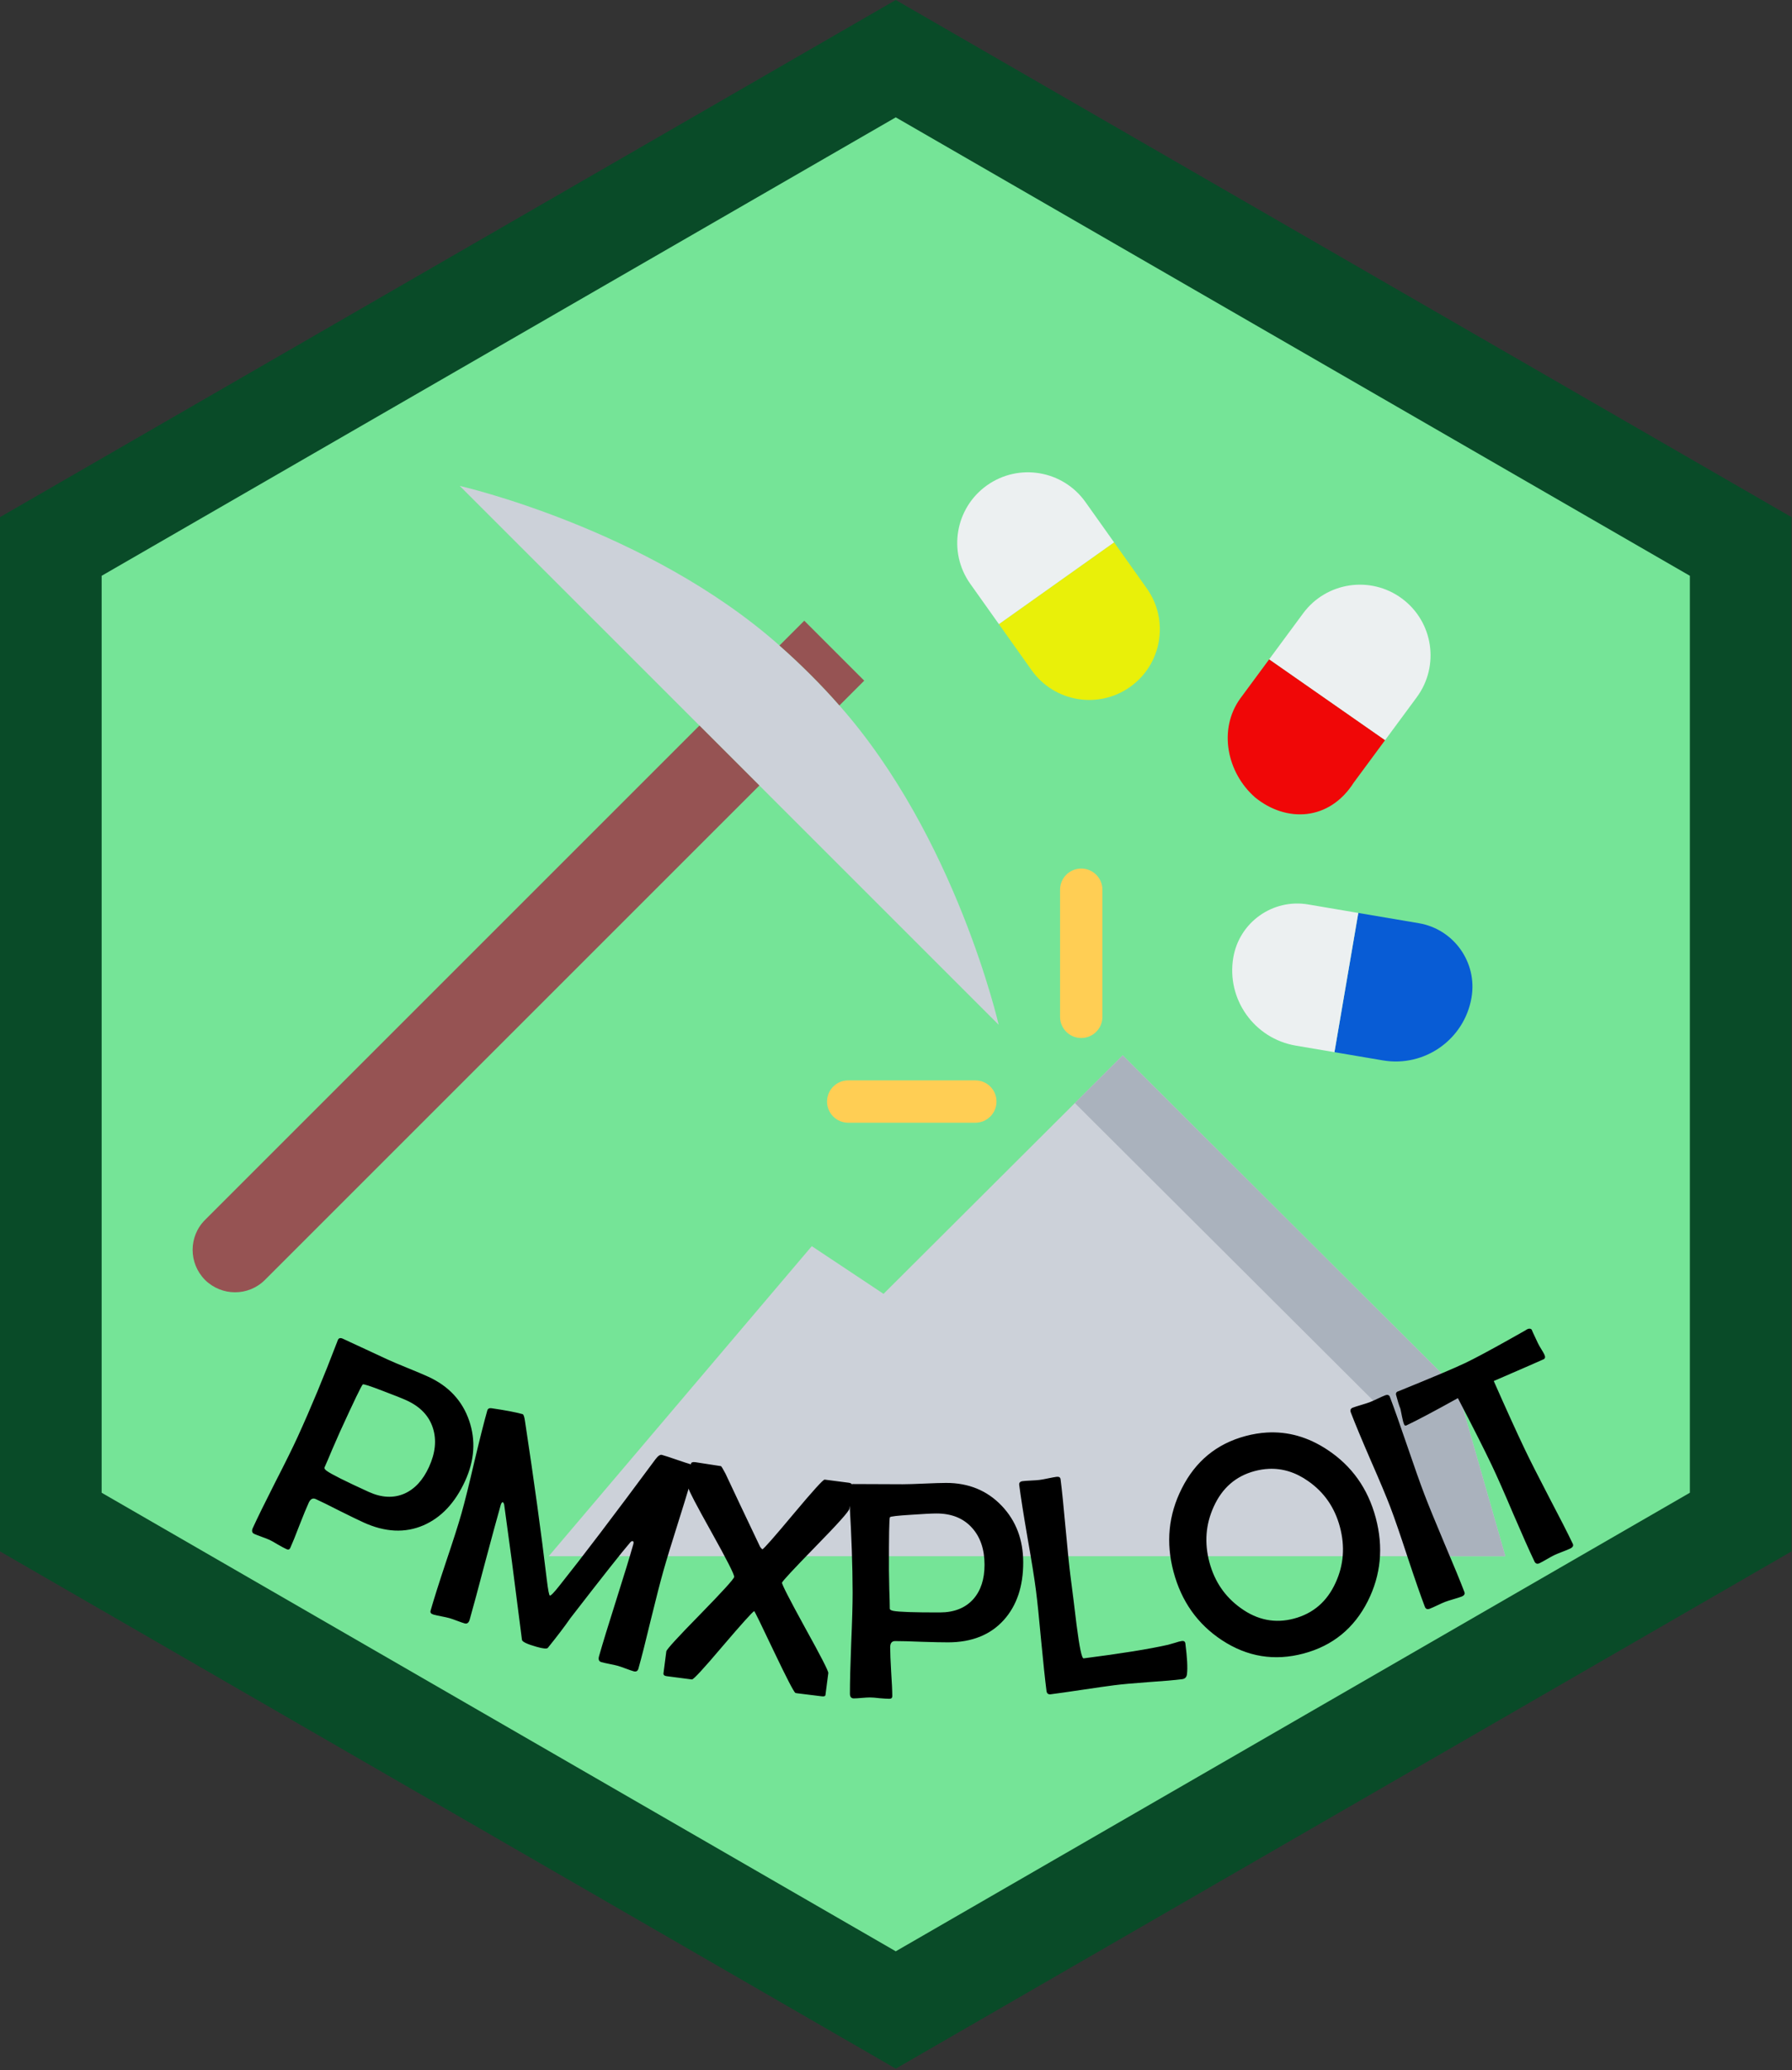 <?xml version="1.0" encoding="UTF-8" standalone="no"?>
<!-- Created with Inkscape (http://www.inkscape.org/) -->

<svg
   xmlns:dc="http://purl.org/dc/elements/1.1/"
   xmlns:cc="http://creativecommons.org/ns#"
   xmlns:rdf="http://www.w3.org/1999/02/22-rdf-syntax-ns#"
   xmlns:svg="http://www.w3.org/2000/svg"
   xmlns="http://www.w3.org/2000/svg"
   xmlns:sodipodi="http://sodipodi.sourceforge.net/DTD/sodipodi-0.dtd"
   xmlns:inkscape="http://www.inkscape.org/namespaces/inkscape"
   id="svg2"
   viewBox="0 0 670 774"
   version="1.1"
   inkscape:version="0.91 r13725"
   sodipodi:docname="pmxploit3.svg">
  <rect x="0" y="0" width="670" height="774" fill="#333333" stroke="none"/>
  <defs
     id="defs6358">
    <clipPath
       id="cpMjcuMDkyNnw4NDQuOTE0fDQ0Ni41MzF8NDAuMTg5NA==">
      <rect
         x="27.09"
         y="40.19"
         width="817.82"
         height="406.34"
         id="rect15" />
    </clipPath>
    <clipPath
       id="clipPath4321">
      <rect
         x="27.09"
         y="40.19"
         width="817.82"
         height="406.34"
         id="rect4323" />
    </clipPath>
    <clipPath
       id="clipPath4325">
      <rect
         x="27.09"
         y="40.19"
         width="817.82"
         height="406.34"
         id="rect4327" />
    </clipPath>
    <clipPath
       id="clipPath4329">
      <rect
         x="27.09"
         y="40.19"
         width="817.82"
         height="406.34"
         id="rect4331" />
    </clipPath>
    <clipPath
       id="clipPath4333">
      <rect
         x="27.09"
         y="40.19"
         width="817.82"
         height="406.34"
         id="rect4335" />
    </clipPath>
    <clipPath
       id="clipPath4337">
      <rect
         x="27.09"
         y="40.19"
         width="817.82"
         height="406.34"
         id="rect4339" />
    </clipPath>
    <clipPath
       id="cpNDQuNDE4OHw1ODkuNzk2fDUyMy40fDUuNDc5NDU=">
      <rect
         x="44.42"
         y="5.48"
         width="545.38"
         height="517.92"
         id="rect15-3" />
    </clipPath>
    <clipPath
       id="clipPath4833">
      <rect
         x="44.42"
         y="5.48"
         width="545.38"
         height="517.92"
         id="rect4835" />
    </clipPath>
    <clipPath
       id="clipPath4837">
      <rect
         x="44.42"
         y="5.48"
         width="545.38"
         height="517.92"
         id="rect4839" />
    </clipPath>
    <clipPath
       id="clipPath4841">
      <rect
         x="44.42"
         y="5.48"
         width="545.38"
         height="517.92"
         id="rect4843" />
    </clipPath>
    <clipPath
       id="clipPath4845">
      <rect
         x="44.42"
         y="5.48"
         width="545.38"
         height="517.92"
         id="rect4847" />
    </clipPath>
    <clipPath
       id="clipPath4849">
      <rect
         x="44.42"
         y="5.48"
         width="545.38"
         height="517.92"
         id="rect4851" />
    </clipPath>
    <clipPath
       id="clipPath4853">
      <rect
         x="44.42"
         y="5.48"
         width="545.38"
         height="517.92"
         id="rect4855" />
    </clipPath>
    <clipPath
       id="clipPath4857">
      <rect
         x="44.42"
         y="5.48"
         width="545.38"
         height="517.92"
         id="rect4859" />
    </clipPath>
    <clipPath
       id="clipPath4861">
      <rect
         x="44.42"
         y="5.48"
         width="545.38"
         height="517.92"
         id="rect4863" />
    </clipPath>
    <clipPath
       id="clipPath4865">
      <rect
         x="44.42"
         y="5.48"
         width="545.38"
         height="517.92"
         id="rect4867" />
    </clipPath>
    <clipPath
       id="clipPath4869">
      <rect
         x="44.42"
         y="5.48"
         width="545.38"
         height="517.92"
         id="rect4871" />
    </clipPath>
    <clipPath
       id="clipPath4873">
      <rect
         x="44.42"
         y="5.48"
         width="545.38"
         height="517.92"
         id="rect4875" />
    </clipPath>
    <clipPath
       id="clipPath4877">
      <rect
         x="44.42"
         y="5.48"
         width="545.38"
         height="517.92"
         id="rect4879" />
    </clipPath>
    <clipPath
       id="clipPath4881">
      <rect
         x="44.42"
         y="5.48"
         width="545.38"
         height="517.92"
         id="rect4883" />
    </clipPath>
    <clipPath
       id="clipPath4885">
      <rect
         x="44.42"
         y="5.48"
         width="545.38"
         height="517.92"
         id="rect4887" />
    </clipPath>
    <clipPath
       id="clipPath4889">
      <rect
         x="44.42"
         y="5.48"
         width="545.38"
         height="517.92"
         id="rect4891" />
    </clipPath>
    <clipPath
       id="clipPath4893">
      <rect
         x="44.42"
         y="5.48"
         width="545.38"
         height="517.92"
         id="rect4895" />
    </clipPath>
    <clipPath
       id="clipPath4897">
      <rect
         x="44.42"
         y="5.48"
         width="545.38"
         height="517.92"
         id="rect4899" />
    </clipPath>
    <clipPath
       id="clipPath4901">
      <rect
         x="44.42"
         y="5.48"
         width="545.38"
         height="517.92"
         id="rect4903" />
    </clipPath>
    <clipPath
       id="clipPath4905">
      <rect
         x="44.42"
         y="5.48"
         width="545.38"
         height="517.92"
         id="rect4907" />
    </clipPath>
    <clipPath
       id="clipPath4909">
      <rect
         x="44.42"
         y="5.48"
         width="545.38"
         height="517.92"
         id="rect4911" />
    </clipPath>
    <clipPath
       id="clipPath4913">
      <rect
         x="44.42"
         y="5.48"
         width="545.38"
         height="517.92"
         id="rect4915" />
    </clipPath>
    <clipPath
       id="clipPath4917">
      <rect
         x="44.42"
         y="5.48"
         width="545.38"
         height="517.92"
         id="rect4919" />
    </clipPath>
    <clipPath
       id="clipPath4921">
      <rect
         x="44.42"
         y="5.48"
         width="545.38"
         height="517.92"
         id="rect4923" />
    </clipPath>
    <clipPath
       id="clipPath4925">
      <rect
         x="44.42"
         y="5.48"
         width="545.38"
         height="517.92"
         id="rect4927" />
    </clipPath>
    <clipPath
       id="clipPath4929">
      <rect
         x="44.42"
         y="5.48"
         width="545.38"
         height="517.92"
         id="rect4931" />
    </clipPath>
    <clipPath
       id="clipPath4933">
      <rect
         x="44.42"
         y="5.48"
         width="545.38"
         height="517.92"
         id="rect4935" />
    </clipPath>
    <clipPath
       id="clipPath4937">
      <rect
         x="44.42"
         y="5.48"
         width="545.38"
         height="517.92"
         id="rect4939" />
    </clipPath>
    <clipPath
       id="clipPath4941">
      <rect
         x="44.42"
         y="5.48"
         width="545.38"
         height="517.92"
         id="rect4943" />
    </clipPath>
    <clipPath
       id="clipPath4945">
      <rect
         x="44.42"
         y="5.48"
         width="545.38"
         height="517.92"
         id="rect4947" />
    </clipPath>
    <clipPath
       id="clipPath4949">
      <rect
         x="44.42"
         y="5.48"
         width="545.38"
         height="517.92"
         id="rect4951" />
    </clipPath>
    <clipPath
       id="cpMHw1OTUuMjc2fDU5NS4yNzZ8MA==">
      <rect
         x="0"
         y="0"
         width="595.28"
         height="595.28"
         id="rect134" />
    </clipPath>
    <clipPath
       id="clipPath4955">
      <rect
         x="0"
         y="0"
         width="595.28"
         height="595.28"
         id="rect4957" />
    </clipPath>
    <clipPath
       id="clipPath4959">
      <rect
         x="0"
         y="0"
         width="595.28"
         height="595.28"
         id="rect4961" />
    </clipPath>
    <clipPath
       id="clipPath4963">
      <rect
         x="0"
         y="0"
         width="595.28"
         height="595.28"
         id="rect4965" />
    </clipPath>
    <clipPath
       id="clipPath4967">
      <rect
         x="0"
         y="0"
         width="595.28"
         height="595.28"
         id="rect4969" />
    </clipPath>
    <clipPath
       id="clipPath4971">
      <rect
         x="0"
         y="0"
         width="595.28"
         height="595.28"
         id="rect4973" />
    </clipPath>
    <clipPath
       id="clipPath4975">
      <rect
         x="0"
         y="0"
         width="595.28"
         height="595.28"
         id="rect4977" />
    </clipPath>
    <clipPath
       id="clipPath4979">
      <rect
         x="0"
         y="0"
         width="595.28"
         height="595.28"
         id="rect4981" />
    </clipPath>
    <clipPath
       id="clipPath4983">
      <rect
         x="0"
         y="0"
         width="595.28"
         height="595.28"
         id="rect4985" />
    </clipPath>
    <clipPath
       id="clipPath4987">
      <rect
         x="0"
         y="0"
         width="595.28"
         height="595.28"
         id="rect4989" />
    </clipPath>
    <clipPath
       id="cpNDQuNDE4OHw1ODkuNzk2fDUyMy40fDUuNDc5NDU=-5">
      <rect
         x="44.42"
         y="5.48"
         width="545.38"
         height="517.92"
         id="rect15-6" />
    </clipPath>
    <clipPath
       id="clipPath5135">
      <rect
         x="44.42"
         y="5.48"
         width="545.38"
         height="517.92"
         id="rect5137" />
    </clipPath>
    <clipPath
       id="clipPath5139">
      <rect
         x="44.42"
         y="5.48"
         width="545.38"
         height="517.92"
         id="rect5141" />
    </clipPath>
    <clipPath
       id="clipPath5143">
      <rect
         x="44.42"
         y="5.48"
         width="545.38"
         height="517.92"
         id="rect5145" />
    </clipPath>
    <clipPath
       id="clipPath5147">
      <rect
         x="44.42"
         y="5.48"
         width="545.38"
         height="517.92"
         id="rect5149" />
    </clipPath>
    <clipPath
       id="clipPath5151">
      <rect
         x="44.42"
         y="5.48"
         width="545.38"
         height="517.92"
         id="rect5153" />
    </clipPath>
    <clipPath
       id="clipPath5155">
      <rect
         x="44.42"
         y="5.48"
         width="545.38"
         height="517.92"
         id="rect5157" />
    </clipPath>
    <clipPath
       id="clipPath5159">
      <rect
         x="44.42"
         y="5.48"
         width="545.38"
         height="517.92"
         id="rect5161" />
    </clipPath>
    <clipPath
       id="clipPath5163">
      <rect
         x="44.42"
         y="5.48"
         width="545.38"
         height="517.92"
         id="rect5165" />
    </clipPath>
    <clipPath
       id="clipPath5167">
      <rect
         x="44.42"
         y="5.48"
         width="545.38"
         height="517.92"
         id="rect5169" />
    </clipPath>
    <clipPath
       id="clipPath5171">
      <rect
         x="44.42"
         y="5.48"
         width="545.38"
         height="517.92"
         id="rect5173" />
    </clipPath>
    <clipPath
       id="clipPath5175">
      <rect
         x="44.42"
         y="5.48"
         width="545.38"
         height="517.92"
         id="rect5177" />
    </clipPath>
    <clipPath
       id="clipPath5179">
      <rect
         x="44.42"
         y="5.48"
         width="545.38"
         height="517.92"
         id="rect5181" />
    </clipPath>
    <clipPath
       id="clipPath5183">
      <rect
         x="44.42"
         y="5.48"
         width="545.38"
         height="517.92"
         id="rect5185" />
    </clipPath>
    <clipPath
       id="clipPath5187">
      <rect
         x="44.42"
         y="5.48"
         width="545.38"
         height="517.92"
         id="rect5189" />
    </clipPath>
    <clipPath
       id="clipPath5191">
      <rect
         x="44.42"
         y="5.48"
         width="545.38"
         height="517.92"
         id="rect5193" />
    </clipPath>
    <clipPath
       id="clipPath5195">
      <rect
         x="44.42"
         y="5.48"
         width="545.38"
         height="517.92"
         id="rect5197" />
    </clipPath>
    <clipPath
       id="clipPath5199">
      <rect
         x="44.42"
         y="5.48"
         width="545.38"
         height="517.92"
         id="rect5201" />
    </clipPath>
    <clipPath
       id="clipPath5203">
      <rect
         x="44.42"
         y="5.48"
         width="545.38"
         height="517.92"
         id="rect5205" />
    </clipPath>
    <clipPath
       id="clipPath5207">
      <rect
         x="44.42"
         y="5.48"
         width="545.38"
         height="517.92"
         id="rect5209" />
    </clipPath>
    <clipPath
       id="clipPath5211">
      <rect
         x="44.42"
         y="5.48"
         width="545.38"
         height="517.92"
         id="rect5213" />
    </clipPath>
    <clipPath
       id="clipPath5215">
      <rect
         x="44.42"
         y="5.48"
         width="545.38"
         height="517.92"
         id="rect5217" />
    </clipPath>
    <clipPath
       id="clipPath5219">
      <rect
         x="44.42"
         y="5.48"
         width="545.38"
         height="517.92"
         id="rect5221" />
    </clipPath>
    <clipPath
       id="clipPath5223">
      <rect
         x="44.42"
         y="5.48"
         width="545.38"
         height="517.92"
         id="rect5225" />
    </clipPath>
    <clipPath
       id="clipPath5227">
      <rect
         x="44.42"
         y="5.48"
         width="545.38"
         height="517.92"
         id="rect5229" />
    </clipPath>
    <clipPath
       id="clipPath5231">
      <rect
         x="44.42"
         y="5.48"
         width="545.38"
         height="517.92"
         id="rect5233" />
    </clipPath>
    <clipPath
       id="clipPath5235">
      <rect
         x="44.42"
         y="5.48"
         width="545.38"
         height="517.92"
         id="rect5237" />
    </clipPath>
    <clipPath
       id="clipPath5239">
      <rect
         x="44.42"
         y="5.48"
         width="545.38"
         height="517.92"
         id="rect5241" />
    </clipPath>
    <clipPath
       id="clipPath5243">
      <rect
         x="44.42"
         y="5.48"
         width="545.38"
         height="517.92"
         id="rect5245" />
    </clipPath>
    <clipPath
       id="clipPath5247">
      <rect
         x="44.42"
         y="5.48"
         width="545.38"
         height="517.92"
         id="rect5249" />
    </clipPath>
    <clipPath
       id="cpMHw1OTUuMjc2fDU5NS4yNzZ8MA==-2">
      <rect
         x="0"
         y="0"
         width="595.28"
         height="595.28"
         id="rect134-9" />
    </clipPath>
    <clipPath
       id="clipPath5253">
      <rect
         x="0"
         y="0"
         width="595.28"
         height="595.28"
         id="rect5255" />
    </clipPath>
    <clipPath
       id="clipPath5257">
      <rect
         x="0"
         y="0"
         width="595.28"
         height="595.28"
         id="rect5259" />
    </clipPath>
    <clipPath
       id="clipPath5261">
      <rect
         x="0"
         y="0"
         width="595.28"
         height="595.28"
         id="rect5263" />
    </clipPath>
    <clipPath
       id="clipPath5265">
      <rect
         x="0"
         y="0"
         width="595.28"
         height="595.28"
         id="rect5267" />
    </clipPath>
    <clipPath
       id="clipPath5269">
      <rect
         x="0"
         y="0"
         width="595.28"
         height="595.28"
         id="rect5271" />
    </clipPath>
    <clipPath
       id="clipPath5273">
      <rect
         x="0"
         y="0"
         width="595.28"
         height="595.28"
         id="rect5275" />
    </clipPath>
    <clipPath
       id="clipPath5277">
      <rect
         x="0"
         y="0"
         width="595.28"
         height="595.28"
         id="rect5279" />
    </clipPath>
    <clipPath
       id="clipPath5281">
      <rect
         x="0"
         y="0"
         width="595.28"
         height="595.28"
         id="rect5283" />
    </clipPath>
    <clipPath
       id="clipPath5285">
      <rect
         x="0"
         y="0"
         width="595.28"
         height="595.28"
         id="rect5287" />
    </clipPath>
    <clipPath
       id="cpNDYuNzg2OXw0MzAuNjM0fDQ0Ni41MzF8MjcuMTcyNw==">
      <rect
         x="46.79"
         y="27.17"
         width="383.85"
         height="419.36"
         id="rect15-8" />
    </clipPath>
    <clipPath
       id="clipPath5039">
      <rect
         x="46.79"
         y="27.17"
         width="383.85"
         height="419.36"
         id="rect5041" />
    </clipPath>
    <clipPath
       id="clipPath5043">
      <rect
         x="46.79"
         y="27.17"
         width="383.85"
         height="419.36"
         id="rect5045" />
    </clipPath>
    <clipPath
       id="clipPath5047">
      <rect
         x="46.79"
         y="27.17"
         width="383.85"
         height="419.36"
         id="rect5049" />
    </clipPath>
    <clipPath
       id="clipPath5051">
      <rect
         x="46.79"
         y="27.17"
         width="383.85"
         height="419.36"
         id="rect5053" />
    </clipPath>
    <clipPath
       id="clipPath5055">
      <rect
         x="46.79"
         y="27.17"
         width="383.85"
         height="419.36"
         id="rect5057" />
    </clipPath>
    <clipPath
       id="clipPath5059">
      <rect
         x="46.79"
         y="27.17"
         width="383.85"
         height="419.36"
         id="rect5061" />
    </clipPath>
    <clipPath
       id="clipPath5063">
      <rect
         x="46.79"
         y="27.17"
         width="383.85"
         height="419.36"
         id="rect5065" />
    </clipPath>
    <clipPath
       id="clipPath5067">
      <rect
         x="46.79"
         y="27.17"
         width="383.85"
         height="419.36"
         id="rect5069" />
    </clipPath>
    <clipPath
       id="clipPath5071">
      <rect
         x="46.79"
         y="27.17"
         width="383.85"
         height="419.36"
         id="rect5073" />
    </clipPath>
    <clipPath
       id="clipPath5075">
      <rect
         x="46.79"
         y="27.17"
         width="383.85"
         height="419.36"
         id="rect5077" />
    </clipPath>
    <clipPath
       id="clipPath5079">
      <rect
         x="46.79"
         y="27.17"
         width="383.85"
         height="419.36"
         id="rect5081" />
    </clipPath>
    <clipPath
       id="clipPath5083">
      <rect
         x="46.79"
         y="27.17"
         width="383.85"
         height="419.36"
         id="rect5085" />
    </clipPath>
    <clipPath
       id="clipPath5087">
      <rect
         x="46.79"
         y="27.17"
         width="383.85"
         height="419.36"
         id="rect5089" />
    </clipPath>
    <clipPath
       id="clipPath5091">
      <rect
         x="46.79"
         y="27.17"
         width="383.85"
         height="419.36"
         id="rect5093" />
    </clipPath>
    <clipPath
       id="clipPath5095">
      <rect
         x="46.79"
         y="27.17"
         width="383.85"
         height="419.36"
         id="rect5097" />
    </clipPath>
    <clipPath
       id="clipPath5099">
      <rect
         x="46.79"
         y="27.17"
         width="383.85"
         height="419.36"
         id="rect5101" />
    </clipPath>
    <clipPath
       id="clipPath5103">
      <rect
         x="46.79"
         y="27.17"
         width="383.85"
         height="419.36"
         id="rect5105" />
    </clipPath>
    <clipPath
       id="clipPath5107">
      <rect
         x="46.79"
         y="27.17"
         width="383.85"
         height="419.36"
         id="rect5109" />
    </clipPath>
    <clipPath
       id="clipPath5111">
      <rect
         x="46.79"
         y="27.17"
         width="383.85"
         height="419.36"
         id="rect5113" />
    </clipPath>
    <clipPath
       id="clipPath5115">
      <rect
         x="46.79"
         y="27.17"
         width="383.85"
         height="419.36"
         id="rect5117" />
    </clipPath>
    <clipPath
       id="cpNDYuNzg2OXw0MzAuNjM0fDI3LjE3Mjd8NS40Nzk0NQ==">
      <rect
         x="46.79"
         y="5.48"
         width="383.85"
         height="21.69"
         id="rect192" />
    </clipPath>
    <clipPath
       id="clipPath5121">
      <rect
         x="46.79"
         y="5.48"
         width="383.85"
         height="21.69"
         id="rect5123" />
    </clipPath>
    <clipPath
       id="cpMHw4NTAuMzk0fDQ4MS44OXww">
      <rect
         x="0"
         y="0"
         width="850.39"
         height="481.89"
         id="rect92" />
    </clipPath>
    <clipPath
       id="clipPath5127">
      <rect
         x="0"
         y="0"
         width="850.39"
         height="481.89"
         id="rect5129" />
    </clipPath>
    <clipPath
       id="clipPath5131">
      <rect
         x="0"
         y="0"
         width="850.39"
         height="481.89"
         id="rect5133" />
    </clipPath>
    <clipPath
       id="clipPath5135-7">
      <rect
         x="0"
         y="0"
         width="850.39"
         height="481.89"
         id="rect5137-9" />
    </clipPath>
    <clipPath
       id="clipPath5139-2">
      <rect
         x="0"
         y="0"
         width="850.39"
         height="481.89"
         id="rect5141-0" />
    </clipPath>
    <clipPath
       id="clipPath5143-2">
      <rect
         x="0"
         y="0"
         width="850.39"
         height="481.89"
         id="rect5145-3" />
    </clipPath>
    <clipPath
       id="clipPath5147-7">
      <rect
         x="0"
         y="0"
         width="850.39"
         height="481.89"
         id="rect5149-5" />
    </clipPath>
    <clipPath
       id="clipPath5151-9">
      <rect
         x="0"
         y="0"
         width="850.39"
         height="481.89"
         id="rect5153-2" />
    </clipPath>
    <clipPath
       id="clipPath5155-2">
      <rect
         x="0"
         y="0"
         width="850.39"
         height="481.89"
         id="rect5157-8" />
    </clipPath>
    <clipPath
       id="clipPath5159-9">
      <rect
         x="0"
         y="0"
         width="850.39"
         height="481.89"
         id="rect5161-7" />
    </clipPath>
    <clipPath
       id="clipPath5163-3">
      <rect
         x="0"
         y="0"
         width="850.39"
         height="481.89"
         id="rect5165-6" />
    </clipPath>
    <clipPath
       id="clipPath5167-1">
      <rect
         x="0"
         y="0"
         width="850.39"
         height="481.89"
         id="rect5169-2" />
    </clipPath>
    <clipPath
       id="clipPath5171-9">
      <rect
         x="0"
         y="0"
         width="850.39"
         height="481.89"
         id="rect5173-3" />
    </clipPath>
    <clipPath
       id="clipPath5175-1">
      <rect
         x="0"
         y="0"
         width="850.39"
         height="481.89"
         id="rect5177-9" />
    </clipPath>
    <clipPath
       id="cpNDYuNzg2OXw0MzAuNjM0fDQ0Ni41MzF8MjcuMTcyNw==-3">
      <rect
         x="46.79"
         y="27.17"
         width="383.85"
         height="419.36"
         id="rect15-2" />
    </clipPath>
    <clipPath
       id="clipPath5279">
      <rect
         x="46.79"
         y="27.17"
         width="383.85"
         height="419.36"
         id="rect5281" />
    </clipPath>
    <clipPath
       id="clipPath5283">
      <rect
         x="46.79"
         y="27.17"
         width="383.85"
         height="419.36"
         id="rect5285" />
    </clipPath>
    <clipPath
       id="clipPath5287">
      <rect
         x="46.79"
         y="27.17"
         width="383.85"
         height="419.36"
         id="rect5289" />
    </clipPath>
    <clipPath
       id="clipPath5291">
      <rect
         x="46.79"
         y="27.17"
         width="383.85"
         height="419.36"
         id="rect5293" />
    </clipPath>
    <clipPath
       id="clipPath5295">
      <rect
         x="46.79"
         y="27.17"
         width="383.85"
         height="419.36"
         id="rect5297" />
    </clipPath>
    <clipPath
       id="clipPath5299">
      <rect
         x="46.79"
         y="27.17"
         width="383.85"
         height="419.36"
         id="rect5301" />
    </clipPath>
    <clipPath
       id="clipPath5303">
      <rect
         x="46.79"
         y="27.17"
         width="383.85"
         height="419.36"
         id="rect5305" />
    </clipPath>
    <clipPath
       id="clipPath5307">
      <rect
         x="46.79"
         y="27.17"
         width="383.85"
         height="419.36"
         id="rect5309" />
    </clipPath>
    <clipPath
       id="clipPath5311">
      <rect
         x="46.79"
         y="27.17"
         width="383.85"
         height="419.36"
         id="rect5313" />
    </clipPath>
    <clipPath
       id="clipPath5315">
      <rect
         x="46.79"
         y="27.17"
         width="383.85"
         height="419.36"
         id="rect5317" />
    </clipPath>
    <clipPath
       id="clipPath5319">
      <rect
         x="46.79"
         y="27.17"
         width="383.85"
         height="419.36"
         id="rect5321" />
    </clipPath>
    <clipPath
       id="clipPath5323">
      <rect
         x="46.79"
         y="27.17"
         width="383.85"
         height="419.36"
         id="rect5325" />
    </clipPath>
    <clipPath
       id="clipPath5327">
      <rect
         x="46.79"
         y="27.17"
         width="383.85"
         height="419.36"
         id="rect5329" />
    </clipPath>
    <clipPath
       id="clipPath5331">
      <rect
         x="46.79"
         y="27.17"
         width="383.85"
         height="419.36"
         id="rect5333" />
    </clipPath>
    <clipPath
       id="clipPath5335">
      <rect
         x="46.79"
         y="27.17"
         width="383.85"
         height="419.36"
         id="rect5337" />
    </clipPath>
    <clipPath
       id="clipPath5339">
      <rect
         x="46.79"
         y="27.17"
         width="383.85"
         height="419.36"
         id="rect5341" />
    </clipPath>
    <clipPath
       id="clipPath5343">
      <rect
         x="46.79"
         y="27.17"
         width="383.85"
         height="419.36"
         id="rect5345" />
    </clipPath>
    <clipPath
       id="clipPath5347">
      <rect
         x="46.79"
         y="27.17"
         width="383.85"
         height="419.36"
         id="rect5349" />
    </clipPath>
    <clipPath
       id="clipPath5351">
      <rect
         x="46.79"
         y="27.17"
         width="383.85"
         height="419.36"
         id="rect5353" />
    </clipPath>
    <clipPath
       id="clipPath5355">
      <rect
         x="46.79"
         y="27.17"
         width="383.85"
         height="419.36"
         id="rect5357" />
    </clipPath>
    <clipPath
       id="cpMHw4NTAuMzk0fDQ4MS44OXww-0">
      <rect
         x="0"
         y="0"
         width="850.39"
         height="481.89"
         id="rect92-6" />
    </clipPath>
    <clipPath
       id="clipPath5361">
      <rect
         x="0"
         y="0"
         width="850.39"
         height="481.89"
         id="rect5363" />
    </clipPath>
    <clipPath
       id="clipPath5365">
      <rect
         x="0"
         y="0"
         width="850.39"
         height="481.89"
         id="rect5367" />
    </clipPath>
    <clipPath
       id="clipPath5369">
      <rect
         x="0"
         y="0"
         width="850.39"
         height="481.89"
         id="rect5371" />
    </clipPath>
    <clipPath
       id="clipPath5373">
      <rect
         x="0"
         y="0"
         width="850.39"
         height="481.89"
         id="rect5375" />
    </clipPath>
    <clipPath
       id="clipPath5377">
      <rect
         x="0"
         y="0"
         width="850.39"
         height="481.89"
         id="rect5379" />
    </clipPath>
    <clipPath
       id="clipPath5381">
      <rect
         x="0"
         y="0"
         width="850.39"
         height="481.89"
         id="rect5383" />
    </clipPath>
    <clipPath
       id="clipPath5385">
      <rect
         x="0"
         y="0"
         width="850.39"
         height="481.89"
         id="rect5387" />
    </clipPath>
    <clipPath
       id="clipPath5389">
      <rect
         x="0"
         y="0"
         width="850.39"
         height="481.89"
         id="rect5391" />
    </clipPath>
    <clipPath
       id="clipPath5393">
      <rect
         x="0"
         y="0"
         width="850.39"
         height="481.89"
         id="rect5395" />
    </clipPath>
    <clipPath
       id="clipPath5397">
      <rect
         x="0"
         y="0"
         width="850.39"
         height="481.89"
         id="rect5399" />
    </clipPath>
    <clipPath
       id="clipPath5401">
      <rect
         x="0"
         y="0"
         width="850.39"
         height="481.89"
         id="rect5403" />
    </clipPath>
    <clipPath
       id="clipPath5405">
      <rect
         x="0"
         y="0"
         width="850.39"
         height="481.89"
         id="rect5407" />
    </clipPath>
    <clipPath
       id="clipPath5409">
      <rect
         x="0"
         y="0"
         width="850.39"
         height="481.89"
         id="rect5411" />
    </clipPath>
    <clipPath
       id="cpNDU3LjcyN3w4NDQuOTE0fDM4OS4yOTN8MjcuMTcyNw==">
      <rect
         x="457.73"
         y="27.17"
         width="387.19"
         height="362.12"
         id="rect261" />
    </clipPath>
    <clipPath
       id="clipPath4997">
      <rect
         x="457.73"
         y="27.17"
         width="387.19"
         height="362.12"
         id="rect4999" />
    </clipPath>
    <clipPath
       id="clipPath5001">
      <rect
         x="457.73"
         y="27.17"
         width="387.19"
         height="362.12"
         id="rect5003" />
    </clipPath>
    <clipPath
       id="clipPath5005">
      <rect
         x="457.73"
         y="27.17"
         width="387.19"
         height="362.12"
         id="rect5007" />
    </clipPath>
    <clipPath
       id="clipPath5009">
      <rect
         x="457.73"
         y="27.17"
         width="387.19"
         height="362.12"
         id="rect5011" />
    </clipPath>
    <clipPath
       id="clipPath5013">
      <rect
         x="457.73"
         y="27.17"
         width="387.19"
         height="362.12"
         id="rect5015" />
    </clipPath>
    <clipPath
       id="clipPath5017">
      <rect
         x="457.73"
         y="27.17"
         width="387.19"
         height="362.12"
         id="rect5019" />
    </clipPath>
    <clipPath
       id="clipPath5021">
      <rect
         x="457.73"
         y="27.17"
         width="387.19"
         height="362.12"
         id="rect5023" />
    </clipPath>
    <clipPath
       id="clipPath5025">
      <rect
         x="457.73"
         y="27.17"
         width="387.19"
         height="362.12"
         id="rect5027" />
    </clipPath>
    <clipPath
       id="clipPath5029">
      <rect
         x="457.73"
         y="27.17"
         width="387.19"
         height="362.12"
         id="rect5031" />
    </clipPath>
    <clipPath
       id="clipPath5033">
      <rect
         x="457.73"
         y="27.17"
         width="387.19"
         height="362.12"
         id="rect5035" />
    </clipPath>
    <clipPath
       id="clipPath5037">
      <rect
         x="457.73"
         y="27.17"
         width="387.19"
         height="362.12"
         id="rect5039" />
    </clipPath>
    <clipPath
       id="clipPath5041">
      <rect
         x="457.73"
         y="27.17"
         width="387.19"
         height="362.12"
         id="rect5043" />
    </clipPath>
    <clipPath
       id="clipPath5045">
      <rect
         x="457.73"
         y="27.17"
         width="387.19"
         height="362.12"
         id="rect5047" />
    </clipPath>
    <clipPath
       id="clipPath5049">
      <rect
         x="457.73"
         y="27.17"
         width="387.19"
         height="362.12"
         id="rect5051" />
    </clipPath>
    <clipPath
       id="clipPath5053">
      <rect
         x="457.73"
         y="27.17"
         width="387.19"
         height="362.12"
         id="rect5055" />
    </clipPath>
    <clipPath
       id="clipPath5057">
      <rect
         x="457.73"
         y="27.17"
         width="387.19"
         height="362.12"
         id="rect5059" />
    </clipPath>
    <clipPath
       id="clipPath5061">
      <rect
         x="457.73"
         y="27.17"
         width="387.19"
         height="362.12"
         id="rect5063" />
    </clipPath>
    <clipPath
       id="clipPath5065">
      <rect
         x="457.73"
         y="27.17"
         width="387.19"
         height="362.12"
         id="rect5067" />
    </clipPath>
    <clipPath
       id="clipPath5069">
      <rect
         x="457.73"
         y="27.17"
         width="387.19"
         height="362.12"
         id="rect5071" />
    </clipPath>
    <clipPath
       id="clipPath5073">
      <rect
         x="457.73"
         y="27.17"
         width="387.19"
         height="362.12"
         id="rect5075" />
    </clipPath>
    <clipPath
       id="clipPath5077">
      <rect
         x="457.73"
         y="27.17"
         width="387.19"
         height="362.12"
         id="rect5079" />
    </clipPath>
    <clipPath
       id="clipPath5081">
      <rect
         x="457.73"
         y="27.17"
         width="387.19"
         height="362.12"
         id="rect5083" />
    </clipPath>
    <clipPath
       id="clipPath5085">
      <rect
         x="457.73"
         y="27.17"
         width="387.19"
         height="362.12"
         id="rect5087" />
    </clipPath>
    <clipPath
       id="clipPath5089">
      <rect
         x="457.73"
         y="27.17"
         width="387.19"
         height="362.12"
         id="rect5091" />
    </clipPath>
    <clipPath
       id="clipPath5093">
      <rect
         x="457.73"
         y="27.17"
         width="387.19"
         height="362.12"
         id="rect5095" />
    </clipPath>
    <clipPath
       id="clipPath5097">
      <rect
         x="457.73"
         y="27.17"
         width="387.19"
         height="362.12"
         id="rect5099" />
    </clipPath>
    <clipPath
       id="clipPath5101">
      <rect
         x="457.73"
         y="27.17"
         width="387.19"
         height="362.12"
         id="rect5103" />
    </clipPath>
    <clipPath
       id="clipPath5105">
      <rect
         x="457.73"
         y="27.17"
         width="387.19"
         height="362.12"
         id="rect5107" />
    </clipPath>
    <clipPath
       id="clipPath5109">
      <rect
         x="457.73"
         y="27.17"
         width="387.19"
         height="362.12"
         id="rect5111" />
    </clipPath>
    <clipPath
       id="clipPath5113">
      <rect
         x="457.73"
         y="27.17"
         width="387.19"
         height="362.12"
         id="rect5115" />
    </clipPath>
    <clipPath
       id="clipPath5117">
      <rect
         x="457.73"
         y="27.17"
         width="387.19"
         height="362.12"
         id="rect5119" />
    </clipPath>
    <clipPath
       id="clipPath5121-4">
      <rect
         x="457.73"
         y="27.17"
         width="387.19"
         height="362.12"
         id="rect5123-5" />
    </clipPath>
    <clipPath
       id="clipPath5125">
      <rect
         x="457.73"
         y="27.17"
         width="387.19"
         height="362.12"
         id="rect5127" />
    </clipPath>
    <clipPath
       id="clipPath5129">
      <rect
         x="457.73"
         y="27.17"
         width="387.19"
         height="362.12"
         id="rect5131" />
    </clipPath>
    <clipPath
       id="clipPath5133">
      <rect
         x="457.73"
         y="27.17"
         width="387.19"
         height="362.12"
         id="rect5135" />
    </clipPath>
    <clipPath
       id="cpNDYuNzg2OXw0MzAuNjM0fDQ0Ni41MzF8MjcuMTcyNw==-3-5">
      <rect
         x="46.79"
         y="27.17"
         width="383.85"
         height="419.36"
         id="rect15-2-4" />
    </clipPath>
    <clipPath
       id="clipPath7845">
      <rect
         x="46.79"
         y="27.17"
         width="383.85"
         height="419.36"
         id="rect7847" />
    </clipPath>
    <clipPath
       id="clipPath7849">
      <rect
         x="46.79"
         y="27.17"
         width="383.85"
         height="419.36"
         id="rect7851" />
    </clipPath>
    <clipPath
       id="clipPath7853">
      <rect
         x="46.79"
         y="27.17"
         width="383.85"
         height="419.36"
         id="rect7855" />
    </clipPath>
    <clipPath
       id="clipPath7857">
      <rect
         x="46.79"
         y="27.17"
         width="383.85"
         height="419.36"
         id="rect7859" />
    </clipPath>
    <clipPath
       id="clipPath7861">
      <rect
         x="46.79"
         y="27.17"
         width="383.85"
         height="419.36"
         id="rect7863" />
    </clipPath>
    <clipPath
       id="clipPath7865">
      <rect
         x="46.79"
         y="27.17"
         width="383.85"
         height="419.36"
         id="rect7867" />
    </clipPath>
    <clipPath
       id="clipPath7869">
      <rect
         x="46.79"
         y="27.17"
         width="383.85"
         height="419.36"
         id="rect7871" />
    </clipPath>
    <clipPath
       id="clipPath7873">
      <rect
         x="46.79"
         y="27.17"
         width="383.85"
         height="419.36"
         id="rect7875" />
    </clipPath>
    <clipPath
       id="clipPath7877">
      <rect
         x="46.79"
         y="27.17"
         width="383.85"
         height="419.36"
         id="rect7879" />
    </clipPath>
    <clipPath
       id="clipPath7881">
      <rect
         x="46.79"
         y="27.17"
         width="383.85"
         height="419.36"
         id="rect7883" />
    </clipPath>
    <clipPath
       id="clipPath7885">
      <rect
         x="46.79"
         y="27.17"
         width="383.85"
         height="419.36"
         id="rect7887" />
    </clipPath>
    <clipPath
       id="clipPath7889">
      <rect
         x="46.79"
         y="27.17"
         width="383.85"
         height="419.36"
         id="rect7891" />
    </clipPath>
    <clipPath
       id="clipPath7893">
      <rect
         x="46.79"
         y="27.17"
         width="383.85"
         height="419.36"
         id="rect7895" />
    </clipPath>
    <clipPath
       id="clipPath7897">
      <rect
         x="46.79"
         y="27.17"
         width="383.85"
         height="419.36"
         id="rect7899" />
    </clipPath>
    <clipPath
       id="clipPath7901">
      <rect
         x="46.79"
         y="27.17"
         width="383.85"
         height="419.36"
         id="rect7903" />
    </clipPath>
    <clipPath
       id="clipPath7905">
      <rect
         x="46.79"
         y="27.17"
         width="383.85"
         height="419.36"
         id="rect7907" />
    </clipPath>
    <clipPath
       id="clipPath7909">
      <rect
         x="46.79"
         y="27.17"
         width="383.85"
         height="419.36"
         id="rect7911" />
    </clipPath>
    <clipPath
       id="clipPath7913">
      <rect
         x="46.79"
         y="27.17"
         width="383.85"
         height="419.36"
         id="rect7915" />
    </clipPath>
    <clipPath
       id="clipPath7917">
      <rect
         x="46.79"
         y="27.17"
         width="383.85"
         height="419.36"
         id="rect7919" />
    </clipPath>
    <clipPath
       id="clipPath7921">
      <rect
         x="46.79"
         y="27.17"
         width="383.85"
         height="419.36"
         id="rect7923" />
    </clipPath>
    <clipPath
       id="cpMHw4NTAuMzk0fDQ4MS44OXww-0-7">
      <rect
         x="0"
         y="0"
         width="850.39"
         height="481.89"
         id="rect92-6-4" />
    </clipPath>
    <clipPath
       id="clipPath7927">
      <rect
         x="0"
         y="0"
         width="850.39"
         height="481.89"
         id="rect7929" />
    </clipPath>
    <clipPath
       id="clipPath7931">
      <rect
         x="0"
         y="0"
         width="850.39"
         height="481.89"
         id="rect7933" />
    </clipPath>
    <clipPath
       id="clipPath7935">
      <rect
         x="0"
         y="0"
         width="850.39"
         height="481.89"
         id="rect7937" />
    </clipPath>
    <clipPath
       id="clipPath7939">
      <rect
         x="0"
         y="0"
         width="850.39"
         height="481.89"
         id="rect7941" />
    </clipPath>
    <clipPath
       id="clipPath7943">
      <rect
         x="0"
         y="0"
         width="850.39"
         height="481.89"
         id="rect7945" />
    </clipPath>
    <clipPath
       id="clipPath7947">
      <rect
         x="0"
         y="0"
         width="850.39"
         height="481.89"
         id="rect7949" />
    </clipPath>
    <clipPath
       id="clipPath7951">
      <rect
         x="0"
         y="0"
         width="850.39"
         height="481.89"
         id="rect7953" />
    </clipPath>
    <clipPath
       id="clipPath7955">
      <rect
         x="0"
         y="0"
         width="850.39"
         height="481.89"
         id="rect7957" />
    </clipPath>
    <clipPath
       id="clipPath7959">
      <rect
         x="0"
         y="0"
         width="850.39"
         height="481.89"
         id="rect7961" />
    </clipPath>
    <clipPath
       id="clipPath7963">
      <rect
         x="0"
         y="0"
         width="850.39"
         height="481.89"
         id="rect7965" />
    </clipPath>
    <clipPath
       id="clipPath7967">
      <rect
         x="0"
         y="0"
         width="850.39"
         height="481.89"
         id="rect7969" />
    </clipPath>
    <clipPath
       id="clipPath7971">
      <rect
         x="0"
         y="0"
         width="850.39"
         height="481.89"
         id="rect7973" />
    </clipPath>
    <clipPath
       id="clipPath7975">
      <rect
         x="0"
         y="0"
         width="850.39"
         height="481.89"
         id="rect7977" />
    </clipPath>
    <clipPath
       id="cpMjM5LjUyfDY1OC43MTR8NDQ2LjY3MXwyNy40NzY3">
      <rect
         x="239.52"
         y="27.48"
         width="419.19"
         height="419.19"
         id="rect25" />
    </clipPath>
    <clipPath
       id="clipPath13371">
      <rect
         x="239.52"
         y="27.48"
         width="419.19"
         height="419.19"
         id="rect13373" />
    </clipPath>
    <clipPath
       id="clipPath13375">
      <rect
         x="239.52"
         y="27.48"
         width="419.19"
         height="419.19"
         id="rect13377" />
    </clipPath>
    <clipPath
       id="clipPath13379">
      <rect
         x="239.52"
         y="27.48"
         width="419.19"
         height="419.19"
         id="rect13381" />
    </clipPath>
    <clipPath
       id="clipPath13383">
      <rect
         x="239.52"
         y="27.48"
         width="419.19"
         height="419.19"
         id="rect13385" />
    </clipPath>
    <clipPath
       id="clipPath13387">
      <rect
         x="239.52"
         y="27.48"
         width="419.19"
         height="419.19"
         id="rect13389" />
    </clipPath>
    <clipPath
       id="clipPath13391">
      <rect
         x="239.52"
         y="27.48"
         width="419.19"
         height="419.19"
         id="rect13393" />
    </clipPath>
    <clipPath
       id="clipPath13395">
      <rect
         x="239.52"
         y="27.48"
         width="419.19"
         height="419.19"
         id="rect13397" />
    </clipPath>
    <clipPath
       id="clipPath13399">
      <rect
         x="239.52"
         y="27.48"
         width="419.19"
         height="419.19"
         id="rect13401" />
    </clipPath>
    <clipPath
       id="clipPath13403">
      <rect
         x="239.52"
         y="27.48"
         width="419.19"
         height="419.19"
         id="rect13405" />
    </clipPath>
    <clipPath
       id="clipPath13407">
      <rect
         x="239.52"
         y="27.48"
         width="419.19"
         height="419.19"
         id="rect13409" />
    </clipPath>
    <clipPath
       id="clipPath13411">
      <rect
         x="239.52"
         y="27.48"
         width="419.19"
         height="419.19"
         id="rect13413" />
    </clipPath>
    <clipPath
       id="clipPath13415">
      <rect
         x="239.52"
         y="27.48"
         width="419.19"
         height="419.19"
         id="rect13417" />
    </clipPath>
    <clipPath
       id="clipPath13419">
      <rect
         x="239.52"
         y="27.48"
         width="419.19"
         height="419.19"
         id="rect13421" />
    </clipPath>
    <clipPath
       id="clipPath13423">
      <rect
         x="239.52"
         y="27.48"
         width="419.19"
         height="419.19"
         id="rect13425" />
    </clipPath>
    <clipPath
       id="clipPath13427">
      <rect
         x="239.52"
         y="27.48"
         width="419.19"
         height="419.19"
         id="rect13429" />
    </clipPath>
    <clipPath
       id="clipPath13431">
      <rect
         x="239.52"
         y="27.48"
         width="419.19"
         height="419.19"
         id="rect13433" />
    </clipPath>
    <clipPath
       id="clipPath13435">
      <rect
         x="239.52"
         y="27.48"
         width="419.19"
         height="419.19"
         id="rect13437" />
    </clipPath>
    <clipPath
       id="clipPath13439">
      <rect
         x="239.52"
         y="27.48"
         width="419.19"
         height="419.19"
         id="rect13441" />
    </clipPath>
    <clipPath
       id="clipPath13443">
      <rect
         x="239.52"
         y="27.48"
         width="419.19"
         height="419.19"
         id="rect13445" />
    </clipPath>
    <clipPath
       id="clipPath13447">
      <rect
         x="239.52"
         y="27.48"
         width="419.19"
         height="419.19"
         id="rect13449" />
    </clipPath>
    <clipPath
       id="clipPath13451">
      <rect
         x="239.52"
         y="27.48"
         width="419.19"
         height="419.19"
         id="rect13453" />
    </clipPath>
    <clipPath
       id="clipPath13455">
      <rect
         x="239.52"
         y="27.48"
         width="419.19"
         height="419.19"
         id="rect13457" />
    </clipPath>
    <clipPath
       id="clipPath13459">
      <rect
         x="239.52"
         y="27.48"
         width="419.19"
         height="419.19"
         id="rect13461" />
    </clipPath>
    <clipPath
       id="clipPath13463">
      <rect
         x="239.52"
         y="27.48"
         width="419.19"
         height="419.19"
         id="rect13465" />
    </clipPath>
    <clipPath
       id="clipPath13467">
      <rect
         x="239.52"
         y="27.48"
         width="419.19"
         height="419.19"
         id="rect13469" />
    </clipPath>
    <clipPath
       id="clipPath13471">
      <rect
         x="239.52"
         y="27.48"
         width="419.19"
         height="419.19"
         id="rect13473" />
    </clipPath>
    <clipPath
       id="clipPath13475">
      <rect
         x="239.52"
         y="27.48"
         width="419.19"
         height="419.19"
         id="rect13477" />
    </clipPath>
    <clipPath
       id="clipPath13479">
      <rect
         x="239.52"
         y="27.48"
         width="419.19"
         height="419.19"
         id="rect13481" />
    </clipPath>
    <clipPath
       id="clipPath13483">
      <rect
         x="239.52"
         y="27.48"
         width="419.19"
         height="419.19"
         id="rect13485" />
    </clipPath>
    <clipPath
       id="clipPath13487">
      <rect
         x="239.52"
         y="27.48"
         width="419.19"
         height="419.19"
         id="rect13489" />
    </clipPath>
    <clipPath
       id="clipPath13491">
      <rect
         x="239.52"
         y="27.48"
         width="419.19"
         height="419.19"
         id="rect13493" />
    </clipPath>
    <clipPath
       id="clipPath13495">
      <rect
         x="239.52"
         y="27.48"
         width="419.19"
         height="419.19"
         id="rect13497" />
    </clipPath>
    <clipPath
       id="clipPath13499">
      <rect
         x="239.52"
         y="27.48"
         width="419.19"
         height="419.19"
         id="rect13501" />
    </clipPath>
    <clipPath
       id="clipPath13503">
      <rect
         x="239.52"
         y="27.48"
         width="419.19"
         height="419.19"
         id="rect13505" />
    </clipPath>
    <clipPath
       id="clipPath13507">
      <rect
         x="239.52"
         y="27.48"
         width="419.19"
         height="419.19"
         id="rect13509" />
    </clipPath>
    <clipPath
       id="clipPath13511">
      <rect
         x="239.52"
         y="27.48"
         width="419.19"
         height="419.19"
         id="rect13513" />
    </clipPath>
    <clipPath
       id="clipPath13515">
      <rect
         x="239.52"
         y="27.48"
         width="419.19"
         height="419.19"
         id="rect13517" />
    </clipPath>
    <clipPath
       id="clipPath13519">
      <rect
         x="239.52"
         y="27.48"
         width="419.19"
         height="419.19"
         id="rect13521" />
    </clipPath>
    <clipPath
       id="clipPath13523">
      <rect
         x="239.52"
         y="27.48"
         width="419.19"
         height="419.19"
         id="rect13525" />
    </clipPath>
    <clipPath
       id="clipPath13527">
      <rect
         x="239.52"
         y="27.48"
         width="419.19"
         height="419.19"
         id="rect13529" />
    </clipPath>
    <clipPath
       id="clipPath13531">
      <rect
         x="239.52"
         y="27.48"
         width="419.19"
         height="419.19"
         id="rect13533" />
    </clipPath>
    <clipPath
       id="clipPath13535">
      <rect
         x="239.52"
         y="27.48"
         width="419.19"
         height="419.19"
         id="rect13537" />
    </clipPath>
    <clipPath
       id="clipPath13539">
      <rect
         x="239.52"
         y="27.48"
         width="419.19"
         height="419.19"
         id="rect13541" />
    </clipPath>
    <clipPath
       id="clipPath13543">
      <rect
         x="239.52"
         y="27.48"
         width="419.19"
         height="419.19"
         id="rect13545" />
    </clipPath>
    <clipPath
       id="clipPath13547">
      <rect
         x="239.52"
         y="27.48"
         width="419.19"
         height="419.19"
         id="rect13549" />
    </clipPath>
    <clipPath
       id="clipPath13551">
      <rect
         x="239.52"
         y="27.48"
         width="419.19"
         height="419.19"
         id="rect13553" />
    </clipPath>
    <clipPath
       id="clipPath13555">
      <rect
         x="239.52"
         y="27.48"
         width="419.19"
         height="419.19"
         id="rect13557" />
    </clipPath>
    <clipPath
       id="clipPath13559">
      <rect
         x="239.52"
         y="27.48"
         width="419.19"
         height="419.19"
         id="rect13561" />
    </clipPath>
    <clipPath
       id="clipPath13563">
      <rect
         x="239.52"
         y="27.48"
         width="419.19"
         height="419.19"
         id="rect13565" />
    </clipPath>
    <clipPath
       id="clipPath13567">
      <rect
         x="239.52"
         y="27.48"
         width="419.19"
         height="419.19"
         id="rect13569" />
    </clipPath>
    <clipPath
       id="clipPath13571">
      <rect
         x="239.52"
         y="27.48"
         width="419.19"
         height="419.19"
         id="rect13573" />
    </clipPath>
    <clipPath
       id="clipPath13575">
      <rect
         x="239.52"
         y="27.48"
         width="419.19"
         height="419.19"
         id="rect13577" />
    </clipPath>
    <clipPath
       id="clipPath13579">
      <rect
         x="239.52"
         y="27.48"
         width="419.19"
         height="419.19"
         id="rect13581" />
    </clipPath>
    <clipPath
       id="clipPath13583">
      <rect
         x="239.52"
         y="27.48"
         width="419.19"
         height="419.19"
         id="rect13585" />
    </clipPath>
    <clipPath
       id="clipPath13587">
      <rect
         x="239.52"
         y="27.48"
         width="419.19"
         height="419.19"
         id="rect13589" />
    </clipPath>
    <clipPath
       id="clipPath13591">
      <rect
         x="239.52"
         y="27.48"
         width="419.19"
         height="419.19"
         id="rect13593" />
    </clipPath>
    <clipPath
       id="clipPath13595">
      <rect
         x="239.52"
         y="27.48"
         width="419.19"
         height="419.19"
         id="rect13597" />
    </clipPath>
    <clipPath
       id="clipPath13599">
      <rect
         x="239.52"
         y="27.48"
         width="419.19"
         height="419.19"
         id="rect13601" />
    </clipPath>
    <clipPath
       id="clipPath13603">
      <rect
         x="239.52"
         y="27.48"
         width="419.19"
         height="419.19"
         id="rect13605" />
    </clipPath>
    <clipPath
       id="clipPath13607">
      <rect
         x="239.52"
         y="27.48"
         width="419.19"
         height="419.19"
         id="rect13609" />
    </clipPath>
    <clipPath
       id="clipPath13611">
      <rect
         x="239.52"
         y="27.48"
         width="419.19"
         height="419.19"
         id="rect13613" />
    </clipPath>
    <clipPath
       id="clipPath13615">
      <rect
         x="239.52"
         y="27.48"
         width="419.19"
         height="419.19"
         id="rect13617" />
    </clipPath>
    <clipPath
       id="clipPath13619">
      <rect
         x="239.52"
         y="27.48"
         width="419.19"
         height="419.19"
         id="rect13621" />
    </clipPath>
    <clipPath
       id="clipPath13623">
      <rect
         x="239.52"
         y="27.48"
         width="419.19"
         height="419.19"
         id="rect13625" />
    </clipPath>
    <clipPath
       id="clipPath13627">
      <rect
         x="239.52"
         y="27.48"
         width="419.19"
         height="419.19"
         id="rect13629" />
    </clipPath>
    <clipPath
       id="clipPath13631">
      <rect
         x="239.52"
         y="27.48"
         width="419.19"
         height="419.19"
         id="rect13633" />
    </clipPath>
    <clipPath
       id="clipPath13635">
      <rect
         x="239.52"
         y="27.48"
         width="419.19"
         height="419.19"
         id="rect13637" />
    </clipPath>
    <clipPath
       id="clipPath13639">
      <rect
         x="239.52"
         y="27.48"
         width="419.19"
         height="419.19"
         id="rect13641" />
    </clipPath>
    <clipPath
       id="clipPath13643">
      <rect
         x="239.52"
         y="27.48"
         width="419.19"
         height="419.19"
         id="rect13645" />
    </clipPath>
    <clipPath
       id="clipPath13647">
      <rect
         x="239.52"
         y="27.48"
         width="419.19"
         height="419.19"
         id="rect13649" />
    </clipPath>
  </defs>
  <sodipodi:namedview
     pagecolor="#ffffff"
     bordercolor="#666666"
     borderopacity="1"
     objecttolerance="10"
     gridtolerance="10"
     guidetolerance="10"
     inkscape:pageopacity="0"
     inkscape:pageshadow="2"
     inkscape:window-width="1680"
     inkscape:window-height="1021"
     id="namedview6356"
     showgrid="true"
     inkscape:showpageshadow="false"
     inkscape:zoom="0.64035351"
     inkscape:cx="420.56095"
     inkscape:cy="323.88485"
     inkscape:window-x="1680"
     inkscape:window-y="0"
     inkscape:window-maximized="1"
     inkscape:current-layer="svg2">
    <inkscape:grid
       type="xygrid"
       id="grid6900" />
  </sodipodi:namedview>
  <path
     style="fill:#75e598;fill-rule:evenodd;stroke:#094b28;stroke-width:37.998;stroke-opacity:1;fill-opacity:0.988"
     inkscape:connector-curvature="0"
     d="M 334.91,751.54 19,569.11 l -10e-6,-364.78 315.91,-182.39 315.91,182.39 1e-5,364.78 z"
     id="path2997" />
  <path
     style="display:none;fill:none;stroke:#000000;stroke-width:0.99px"
     inkscape:connector-curvature="0"
     display="none"
     d="m 55.037,555.66 c 84.021,50.47 181.95,77.518 279.96,77.327 98.133,-0.192 196.07,-27.69 279.96,-78.605"
     id="path5161" />
  <g
     id="g5119"
     transform="matrix(1.129,0,0,1.126,-72.462,-42.416)">
    <polygon
       id="polygon3"
       points="479.634,416.021 495.634,472.021 175.634,472.021 263.634,368.021 287.634,384.021 367.634,304.021 "
       style="fill:#ccd1d9"
       transform="matrix(0.99,0,0,0.99,72.019,87.133)" />
    <polygon
       id="polygon5"
       points="479.634,416.021 367.634,304.021 351.634,320.021 455.634,424.021 468.018,472.021 495.634,472.021 "
       style="fill:#aab2bd"
       transform="matrix(0.99,0,0,0.99,72.019,87.133)" />
  </g>
  <g
     id="g5123">
    <path
       id="path23"
       d="m 373.392,383.18 -89.544,-89.544 -22.406,-22.406 -89.552,-89.544 c 0,0 70.226,15.993 119.471,59.609 3.959,3.484 7.838,7.126 11.559,10.847 3.729,3.721 7.371,7.601 10.847,11.559 43.624,49.253 59.625,119.479 59.625,119.479 z"
       style="fill:#ccd1d9"
       inkscape:connector-curvature="0" />
    <g
       id="g25"
       transform="matrix(0.99,0,0,0.99,72.019,87.133)">
      <path
         id="path27"
         d="m 253.634,169.061 -9.36,9.36 c -3.512,-4 -7.192,-7.92 -10.96,-11.68 -3.76,-3.76 -7.68,-7.44 -11.68,-10.96 l 9.36,-9.36 22.64,22.64 z"
         style="fill:#965353"
         inkscape:connector-curvature="0" />
      <path
         id="path29"
         d="m 27.314,395.381 c -6.232,6.24 -16.32,6.24 -22.64,0 -6.232,-6.32 -6.232,-16.4 0,-22.64 l 186.728,-186.72 22.64,22.64 -186.728,186.72 z"
         style="fill:#965353"
         inkscape:connector-curvature="0" />
    </g>
  </g>
  <g
     transform="matrix(0.99,0,0,0.99,72.019,87.133)"
     id="g31">
    <path
       inkscape:connector-curvature="0"
       style="fill:#ffce54"
       d="m 335.594,304.021 c -4.424,0 -8,-3.576 -8,-8 l 0,-48 c 0,-4.424 3.576,-8 8,-8 4.424,0 8,3.576 8,8 l 0,48 c 0,4.424 -3.576,8 -8,8 z"
       id="path33" />
    <path
       inkscape:connector-curvature="0"
       style="fill:#ffce54"
       d="m 295.594,336.021 -48,0 c -4.424,0 -8,-3.576 -8,-8 0,-4.424 3.576,-8 8,-8 l 48,0 c 4.424,0 8,3.576 8,8 0,4.424 -3.576,8 -8,8 z"
       id="path35" />
  </g>
  <g
     style="fill:none"
     id="g19"
     transform="matrix(0.454,0,0,0.454,324.374,-77.458)">
    <path
       inkscape:connector-curvature="0"
       d="m 159.57,734.78 c -0.534,-1.395 -0.735,-50.721 -0.446,-109.61 l 0.525,-107.08 173.53,-0.516 c 127.18,-0.378 174.26,0.096 176.29,1.777 2.287,1.898 2.673,20.814 2.241,109.61 l -0.523,107.32 -175.32,0.516 c -139.19,0.41 -175.52,-0.006 -176.29,-2.02 z M 493,627.19 l 0,-90.914 -156.35,-0.518 c -113.83,-0.377 -157.1,0.103 -159.1,1.763 -2.238,1.857 -2.748,18.309 -2.748,88.741 0,47.553 0.554,87.904 1.231,89.668 1.112,2.899 16.451,3.158 159.1,2.691 l 157.87,-0.517 0,-90.914 z"
       id="path6526" />
    <path
       inkscape:connector-curvature="0"
       d="m 159.57,734.78 c -0.534,-1.395 -0.735,-50.721 -0.446,-109.61 l 0.525,-107.08 173.53,-0.516 c 127.18,-0.378 174.26,0.096 176.29,1.777 2.287,1.898 2.673,20.814 2.241,109.61 l -0.523,107.32 -175.32,0.516 c -139.19,0.41 -175.52,-0.006 -176.29,-2.02 z M 493,627.19 l 0,-90.914 -156.35,-0.518 c -113.83,-0.377 -157.1,0.103 -159.1,1.763 -2.238,1.857 -2.748,18.309 -2.748,88.741 0,47.553 0.554,87.904 1.231,89.668 1.112,2.899 16.451,3.158 159.1,2.691 l 157.87,-0.517 0,-90.914 z"
       id="path6528" />
    <path
       inkscape:connector-curvature="0"
       d="m 159.57,734.78 c -0.534,-1.395 -0.735,-50.721 -0.446,-109.61 l 0.525,-107.08 173.53,-0.516 c 127.18,-0.378 174.26,0.096 176.29,1.777 2.287,1.898 2.673,20.814 2.241,109.61 l -0.523,107.32 -175.32,0.516 c -139.19,0.41 -175.52,-0.006 -176.29,-2.02 z M 493,627.19 l 0,-90.914 -156.35,-0.518 c -113.83,-0.377 -157.1,0.103 -159.1,1.763 -2.238,1.857 -2.748,18.309 -2.748,88.741 0,47.553 0.554,87.904 1.231,89.668 1.112,2.899 16.451,3.158 159.1,2.691 l 157.87,-0.517 0,-90.914 z"
       id="path6530" />
    <path
       inkscape:connector-curvature="0"
       d="m 159.52,734.98 c -0.485,-1.267 -0.667,-46.052 -0.405,-99.523 l 0.477,-97.22 157.55,-0.469 c 115.47,-0.344 158.22,0.087 160.06,1.614 2.076,1.723 2.427,18.898 2.035,99.524 l -0.475,97.441 -159.18,0.469 c -126.37,0.372 -159.36,-0.005 -160.06,-1.834 z m 302.74,-97.689 0,-82.546 -141.96,-0.47 c -103.35,-0.342 -142.64,0.093 -144.45,1.6 -2.032,1.687 -2.495,16.624 -2.495,80.573 0,43.176 0.503,79.813 1.118,81.415 1.01,2.632 14.937,2.867 144.45,2.443 l 143.34,-0.47 0,-82.546 z"
       id="path6532" />
  </g>
  <g
     id="g5047"
     transform="translate(33.931,47.964)">
    <path
       id="path6375-3"
       d="m 495.77,212.743 c 8.662,-11.735 6.17,-28.267 -5.566,-36.93 -11.735,-8.662 -28.269,-6.171 -36.93,5.566 l -12.702,17.208 43.335,30.232 11.864,-16.075 z"
       inkscape:connector-curvature="0"
       style="fill:#ecf0f1" />
    <path
       inkscape:connector-curvature="0"
       d="m 483.907,228.817 -43.336,-30.227 -10.822,14.662 c -8.272,11.549 -4.968,27.697 5.566,36.93 11.571,9.458 27.696,8.945 36.929,-5.566 l 11.662,-15.799 z"
       id="path6379-6"
       style="fill:#f00707;fill-opacity:1" />
  </g>
  <g
     id="g5039"
     transform="translate(-0.046,84.483)">
    <path
       inkscape:connector-curvature="0"
       d="m 550.227,288.474 c 2.223,-13.113 -6.604,-25.543 -19.718,-27.768 l -22.615,-3.832 -8.915,52.06 18.113,3.07 c 15.65,2.653 30.483,-7.881 33.137,-23.531"
       id="path6381-7"
       style="fill:#085cd5;fill-opacity:1" />
    <path
       id="path6383-5"
       d="m 489.137,253.693 c -13.216,-2.24 -25.743,6.656 -27.983,19.871 -2.635,15.547 7.831,30.285 23.377,32.92 l 14.446,2.449 8.915,-52.06 -18.754,-3.179 z"
       inkscape:connector-curvature="0"
       style="fill:#ecf0f1" />
  </g>
  <g
     id="g5043"
     transform="translate(-12.983,-58.606)">
    <path
       id="path6385-3"
       d="m 441.755,278.622 -12.232,-17.226 -43.064,30.58 12.232,17.226 c 8.445,11.892 24.93,14.687 36.823,6.242 11.892,-8.445 14.687,-24.93 6.242,-36.823"
       inkscape:connector-curvature="0"
       style="fill:#e9f009;fill-opacity:1" />
    <path
       id="path6387-5"
       d="m 418.82,246.324 c -8.445,-11.892 -24.93,-14.687 -36.823,-6.242 -11.892,8.445 -14.687,24.93 -6.242,36.823 l 10.703,15.073 43.064,-30.58 -10.703,-15.073 z"
       inkscape:connector-curvature="0"
       style="fill:#ecf0f1" />
  </g>
  <path
     style="font-size:117.5px;line-height:125%;font-family:'Berlin Sans FB';text-align:center;letter-spacing:0px;word-spacing:0px;writing-mode:lr-tb;text-anchor:middle;fill:#000000"
     d="m 571.992,496.802 c -0.324,-0.036 -0.711,0.053 -1.16,0.268 0.897,-0.428 -1.248,0.807 -6.434,3.705 -7.589,4.257 -13.109,7.208 -16.561,8.855 -3.901,1.861 -12.135,5.345 -24.701,10.451 l -0.645,0.244 c -0.414,0.198 -0.602,0.563 -0.561,1.094 0.607,2.338 1.164,4.128 1.672,5.369 l 0.613,3.014 c 0.249,1.322 0.522,2.293 0.818,2.914 0.165,0.345 0.453,0.42 0.867,0.223 4.142,-1.977 10.535,-5.366 19.178,-10.168 5.503,10.555 9.72,18.904 12.652,25.049 1.894,3.97 4.555,9.989 7.982,18.059 3.445,8.019 6.107,13.996 7.984,17.932 0.412,0.863 1.049,1.088 1.912,0.676 0.621,-0.296 1.546,-0.801 2.773,-1.514 1.228,-0.713 2.152,-1.217 2.773,-1.514 0.656,-0.313 1.648,-0.723 2.975,-1.229 1.327,-0.506 2.3,-0.909 2.922,-1.205 1.001,-0.478 1.328,-1.078 0.983,-1.803 -1.894,-3.97 -4.891,-9.851 -8.99,-17.643 -4.065,-7.808 -7.045,-13.696 -8.939,-17.666 -3.031,-6.352 -6.902,-14.866 -11.615,-25.543 11.451,-4.956 17.66,-7.664 18.627,-8.125 0.621,-0.296 0.717,-0.893 0.289,-1.791 -0.231,-0.483 -0.62,-1.166 -1.168,-2.049 -0.565,-0.917 -0.956,-1.6 -1.17,-2.049 -1.779,-3.728 -2.543,-5.419 -2.293,-5.072 -0.2,-0.286 -0.461,-0.447 -0.785,-0.482 z m -444.98,3.559 c -0.314,0.088 -0.55,0.326 -0.707,0.717 l -0.307,0.807 c -4.891,12.82 -9.814,24.657 -14.773,35.512 -1.749,3.827 -4.546,9.488 -8.391,16.982 -3.81,7.511 -6.582,13.161 -8.314,16.953 -0.493,1.078 -0.305,1.817 0.564,2.215 0.591,0.27 1.52,0.63 2.785,1.082 1.265,0.452 2.212,0.821 2.838,1.107 0.731,0.334 1.786,0.922 3.168,1.764 1.432,0.823 2.514,1.401 3.244,1.734 0.661,0.302 1.128,0.158 1.398,-0.434 0.842,-1.844 1.984,-4.666 3.426,-8.465 1.476,-3.783 2.634,-6.596 3.477,-8.439 0.652,-1.426 1.535,-1.886 2.648,-1.377 2.018,0.922 4.987,2.385 8.908,4.387 3.972,1.983 6.949,3.426 8.932,4.332 8.071,3.688 15.538,4.052 22.4,1.09 6.66,-2.887 11.858,-8.418 15.594,-16.594 3.513,-7.688 4.019,-15.194 1.52,-22.518 -2.556,-7.476 -7.677,-12.969 -15.365,-16.482 -1.635,-0.747 -4.119,-1.799 -7.453,-3.154 -3.334,-1.355 -5.818,-2.405 -7.453,-3.152 -1.913,-0.874 -4.759,-2.195 -8.535,-3.963 -3.741,-1.752 -6.551,-3.056 -8.43,-3.914 -0.47,-0.215 -0.86,-0.277 -1.174,-0.189 z m 8.629,17.283 c 0.266,-0.215 2.811,0.611 7.635,2.479 4.232,1.597 7.148,2.763 8.748,3.494 5.149,2.353 8.437,5.83 9.865,10.436 1.387,4.419 0.89,9.239 -1.494,14.457 -2.241,4.905 -5.291,8.22 -9.15,9.947 -4.096,1.787 -8.581,1.567 -13.451,-0.658 -8.697,-3.974 -13.916,-6.589 -15.654,-7.846 -0.686,-0.524 -0.958,-0.943 -0.814,-1.256 0.668,-1.461 1.617,-3.677 2.848,-6.646 1.266,-2.954 2.233,-5.162 2.9,-6.623 5.277,-11.55 8.134,-17.477 8.568,-17.783 z m 383.348,3.963 c -0.3,-0.09 -0.682,-0.046 -1.146,0.131 -0.643,0.245 -1.588,0.666 -2.834,1.264 -1.246,0.597 -2.191,1.019 -2.834,1.264 -0.715,0.272 -1.79,0.621 -3.225,1.045 -1.435,0.424 -2.491,0.765 -3.17,1.023 -0.822,0.313 -1.063,0.917 -0.723,1.811 1.512,3.967 3.963,9.869 7.357,17.703 3.416,7.785 5.881,13.66 7.393,17.627 1.566,4.11 3.72,10.352 6.459,18.723 2.761,8.321 4.918,14.519 6.471,18.594 0.313,0.822 0.915,1.063 1.809,0.723 0.643,-0.245 1.607,-0.674 2.889,-1.285 1.282,-0.611 2.262,-1.046 2.941,-1.305 0.643,-0.245 1.646,-0.566 3.01,-0.963 1.363,-0.397 2.366,-0.718 3.01,-0.963 1.037,-0.395 1.411,-0.968 1.125,-1.719 -1.566,-4.11 -4.075,-10.214 -7.529,-18.312 -3.418,-8.112 -5.91,-14.222 -7.477,-18.332 -1.525,-4.003 -3.671,-10.063 -6.436,-18.178 -2.765,-8.115 -4.908,-14.175 -6.434,-18.178 -0.136,-0.357 -0.356,-0.582 -0.656,-0.672 z m -335.186,4.941 c -0.878,-0.129 -1.415,0.154 -1.613,0.854 -1.199,4.232 -2.819,10.651 -4.859,19.256 -1.993,8.579 -3.588,14.985 -4.787,19.217 -1.157,4.085 -3.097,10.156 -5.816,18.211 -2.672,8.029 -4.585,14.085 -5.742,18.17 -0.198,0.699 0.162,1.179 1.082,1.439 0.662,0.188 1.653,0.408 2.973,0.662 1.356,0.265 2.365,0.492 3.027,0.68 0.626,0.177 1.567,0.503 2.824,0.979 1.257,0.475 2.199,0.801 2.824,0.979 0.92,0.261 1.55,-0.215 1.895,-1.43 1.345,-4.747 3.272,-11.895 5.777,-21.441 2.542,-9.536 4.485,-16.679 5.83,-21.426 0.167,-0.589 0.428,-0.95 0.785,-1.088 0.295,0.362 0.463,0.686 0.5,0.975 2.243,16.219 3.859,28.405 4.85,36.557 0.796,6.03 1.398,10.712 1.805,14.047 0.191,0.73 2.015,1.584 5.475,2.564 2.392,0.678 3.785,0.816 4.178,0.41 3.552,-4.4 6.373,-8.115 8.463,-11.141 11.923,-15.426 19.391,-24.878 22.404,-28.357 0.299,-0.353 0.614,-0.482 0.945,-0.389 0.294,0.083 0.343,0.475 0.145,1.174 -1.324,4.674 -3.458,11.642 -6.4,20.906 -2.942,9.264 -5.074,16.233 -6.398,20.906 -0.344,1.214 -0.057,1.952 0.863,2.213 0.662,0.188 1.689,0.42 3.082,0.695 1.393,0.275 2.422,0.506 3.084,0.693 0.662,0.188 1.64,0.526 2.934,1.012 1.33,0.496 2.326,0.838 2.988,1.025 0.92,0.261 1.511,-0.07 1.771,-0.99 1.136,-4.011 2.686,-10.111 4.648,-18.301 1.999,-8.18 3.572,-14.294 4.719,-18.342 1.199,-4.232 3.126,-10.544 5.781,-18.936 1.676,-5.22 2.531,-8.155 3.629,-11.766 0.097,0.834 2.732,5.915 8.412,16.088 5.851,10.48 8.722,16.136 8.613,16.971 -0.099,0.759 -4.329,5.417 -12.691,13.973 -8.358,8.518 -12.584,13.137 -12.678,13.857 l -1.064,8.193 c -0.079,0.607 0.319,0.967 1.191,1.08 l 9.443,1.229 c 0.569,0.074 4.339,-4.009 11.311,-12.244 7.233,-8.471 11.224,-12.908 11.971,-13.312 0.185,0.063 2.654,5.108 7.406,15.137 4.791,10.033 7.458,15.182 8.002,15.445 0.033,0.043 0.277,0.093 0.732,0.152 l 9.166,1.133 c 0.834,0.108 1.283,-0.064 1.342,-0.52 l 1.064,-8.193 c 0.089,-0.683 -2.805,-6.323 -8.68,-16.922 -5.831,-10.632 -8.708,-16.251 -8.629,-16.857 0.064,-0.493 4.235,-4.985 12.512,-13.475 8.315,-8.485 12.535,-13.202 12.658,-14.15 l 0.146,-1.123 c 0.657,11.395 1.067,22.297 1.088,32.426 0.009,4.207 -0.17,10.518 -0.535,18.934 -0.327,8.415 -0.485,14.708 -0.477,18.877 0.002,1.186 0.481,1.777 1.438,1.775 0.65,-10e-4 1.644,-0.06 2.982,-0.178 1.338,-0.118 2.353,-0.176 3.041,-0.178 0.803,-0.002 2.008,0.091 3.615,0.279 1.645,0.15 2.869,0.222 3.672,0.221 0.727,-0.002 1.089,-0.326 1.088,-0.977 -0.004,-2.027 -0.144,-5.067 -0.42,-9.121 -0.238,-4.054 -0.359,-7.096 -0.363,-9.123 -0.003,-1.568 0.608,-2.353 1.832,-2.355 2.218,-0.005 5.527,0.084 9.926,0.266 4.437,0.144 7.746,0.213 9.926,0.209 8.874,-0.018 15.81,-2.805 20.809,-8.361 4.846,-5.403 7.261,-12.599 7.242,-21.588 -0.018,-8.453 -2.691,-15.484 -8.02,-21.096 -5.443,-5.726 -12.391,-8.582 -20.844,-8.564 -1.798,0.004 -4.493,0.088 -8.088,0.248 -3.595,0.16 -6.292,0.242 -8.09,0.246 -2.104,0.004 -5.241,-0.009 -9.41,-0.039 -4.131,-0.03 -7.228,-0.041 -9.293,-0.037 -0.141,2.9e-4 -0.193,0.07 -0.314,0.086 -0.183,-0.274 -0.519,-0.489 -1.189,-0.576 l -8.988,-1.168 c -0.531,-0.069 -4.382,4.175 -11.549,12.732 -7.263,8.699 -11.177,13.147 -11.742,13.344 -0.416,-0.363 -0.7,-0.688 -0.855,-0.979 -5.758,-12.088 -10.055,-21.171 -12.891,-27.248 -0.987,-1.902 -1.576,-2.866 -1.766,-2.891 -1.062,-0.138 -2.651,-0.383 -4.766,-0.734 -2.114,-0.352 -3.702,-0.596 -4.764,-0.734 -1.024,-0.133 -1.57,0.067 -1.639,0.598 l -0.027,0.205 c -1.246,-0.362 -2.925,-0.904 -5.262,-1.715 -2.461,-0.856 -4.317,-1.46 -5.568,-1.814 -0.662,-0.188 -1.473,0.358 -2.432,1.637 -15.52,20.966 -27.471,36.701 -35.854,47.207 -2.048,2.6 -3.257,3.848 -3.625,3.744 -0.294,-0.083 -0.685,-2.142 -1.172,-6.176 -2.046,-17.197 -4.748,-36.846 -8.107,-58.947 -0.235,-1.696 -0.536,-2.597 -0.904,-2.701 -2.539,-0.719 -6.405,-1.456 -11.598,-2.211 z m 289.902,9.08 c -2.625,0.149 -5.291,0.584 -7.998,1.307 -10.791,2.881 -18.743,9.421 -23.859,19.615 -4.974,9.84 -6.001,20.228 -3.08,31.166 2.95,11.049 8.986,19.572 18.109,25.568 9.461,6.223 19.642,7.88 30.543,4.969 10.864,-2.901 18.86,-9.43 23.986,-19.588 4.91,-9.783 5.899,-20.161 2.969,-31.137 -2.931,-10.975 -8.981,-19.474 -18.15,-25.498 -7.138,-4.715 -14.645,-6.85 -22.52,-6.402 z m 0.65,13.584 c 5.184,-0.241 10.119,1.3 14.807,4.621 5.939,4.155 9.877,9.853 11.811,17.096 1.954,7.317 1.416,14.27 -1.615,20.859 -3.191,7.028 -8.372,11.498 -15.541,13.412 -7.058,1.885 -13.703,0.572 -19.936,-3.939 -5.875,-4.211 -9.775,-9.921 -11.699,-17.127 -1.934,-7.243 -1.404,-14.153 1.59,-20.732 3.154,-7.018 8.26,-11.471 15.318,-13.355 1.783,-0.476 3.538,-0.754 5.266,-0.834 z m -79.33,2.979 c -0.683,0.087 -1.737,0.28 -3.164,0.578 -1.427,0.298 -2.483,0.491 -3.166,0.578 -0.721,0.092 -1.791,0.171 -3.209,0.236 -1.418,0.066 -2.469,0.143 -3.152,0.23 -0.948,0.121 -1.368,0.599 -1.262,1.434 0.563,4.401 1.596,10.979 3.102,19.732 1.538,8.711 2.589,15.267 3.152,19.668 0.534,4.173 1.183,10.452 1.947,18.838 0.802,8.381 1.467,14.638 1.996,18.773 0.121,0.948 0.655,1.362 1.604,1.24 2.656,-0.34 6.614,-0.903 11.873,-1.691 5.259,-0.788 9.217,-1.352 11.873,-1.691 2.808,-0.359 7.038,-0.746 12.691,-1.16 5.659,-0.377 9.892,-0.744 12.699,-1.104 1.062,-0.136 1.656,-0.772 1.781,-1.906 0.283,-2.311 0.084,-6.122 -0.596,-11.434 -0.092,-0.721 -0.535,-1.03 -1.332,-0.928 -0.607,0.078 -1.465,0.303 -2.574,0.676 -1.375,0.407 -2.232,0.651 -2.568,0.732 -7.045,1.595 -17.567,3.288 -31.566,5.078 -0.683,0.087 -1.563,-4.079 -2.641,-12.502 -0.252,-1.973 -0.617,-4.974 -1.094,-9 l -1.15,-8.99 c -0.519,-4.06 -1.143,-10.15 -1.873,-18.27 -0.73,-8.12 -1.353,-14.191 -1.867,-18.213 -0.092,-0.721 -0.593,-1.023 -1.504,-0.906 z m -44.92,13.707 c 5.661,-0.012 10.1,1.777 13.32,5.365 3.105,3.436 4.664,8.022 4.676,13.76 0.011,5.393 -1.375,9.681 -4.16,12.861 -2.977,3.334 -7.143,5.005 -12.498,5.016 -9.562,0.02 -15.395,-0.177 -17.5,-0.594 -0.842,-0.19 -1.263,-0.457 -1.264,-0.801 -0.003,-1.606 -0.066,-4.016 -0.188,-7.229 -0.083,-3.213 -0.126,-5.622 -0.129,-7.229 -0.026,-12.699 0.093,-19.279 0.359,-19.738 0.152,-0.306 2.812,-0.617 7.975,-0.934 4.513,-0.315 7.649,-0.475 9.408,-0.479 z"
     id="path4867"
     inkscape:connector-curvature="0" />
</svg>
